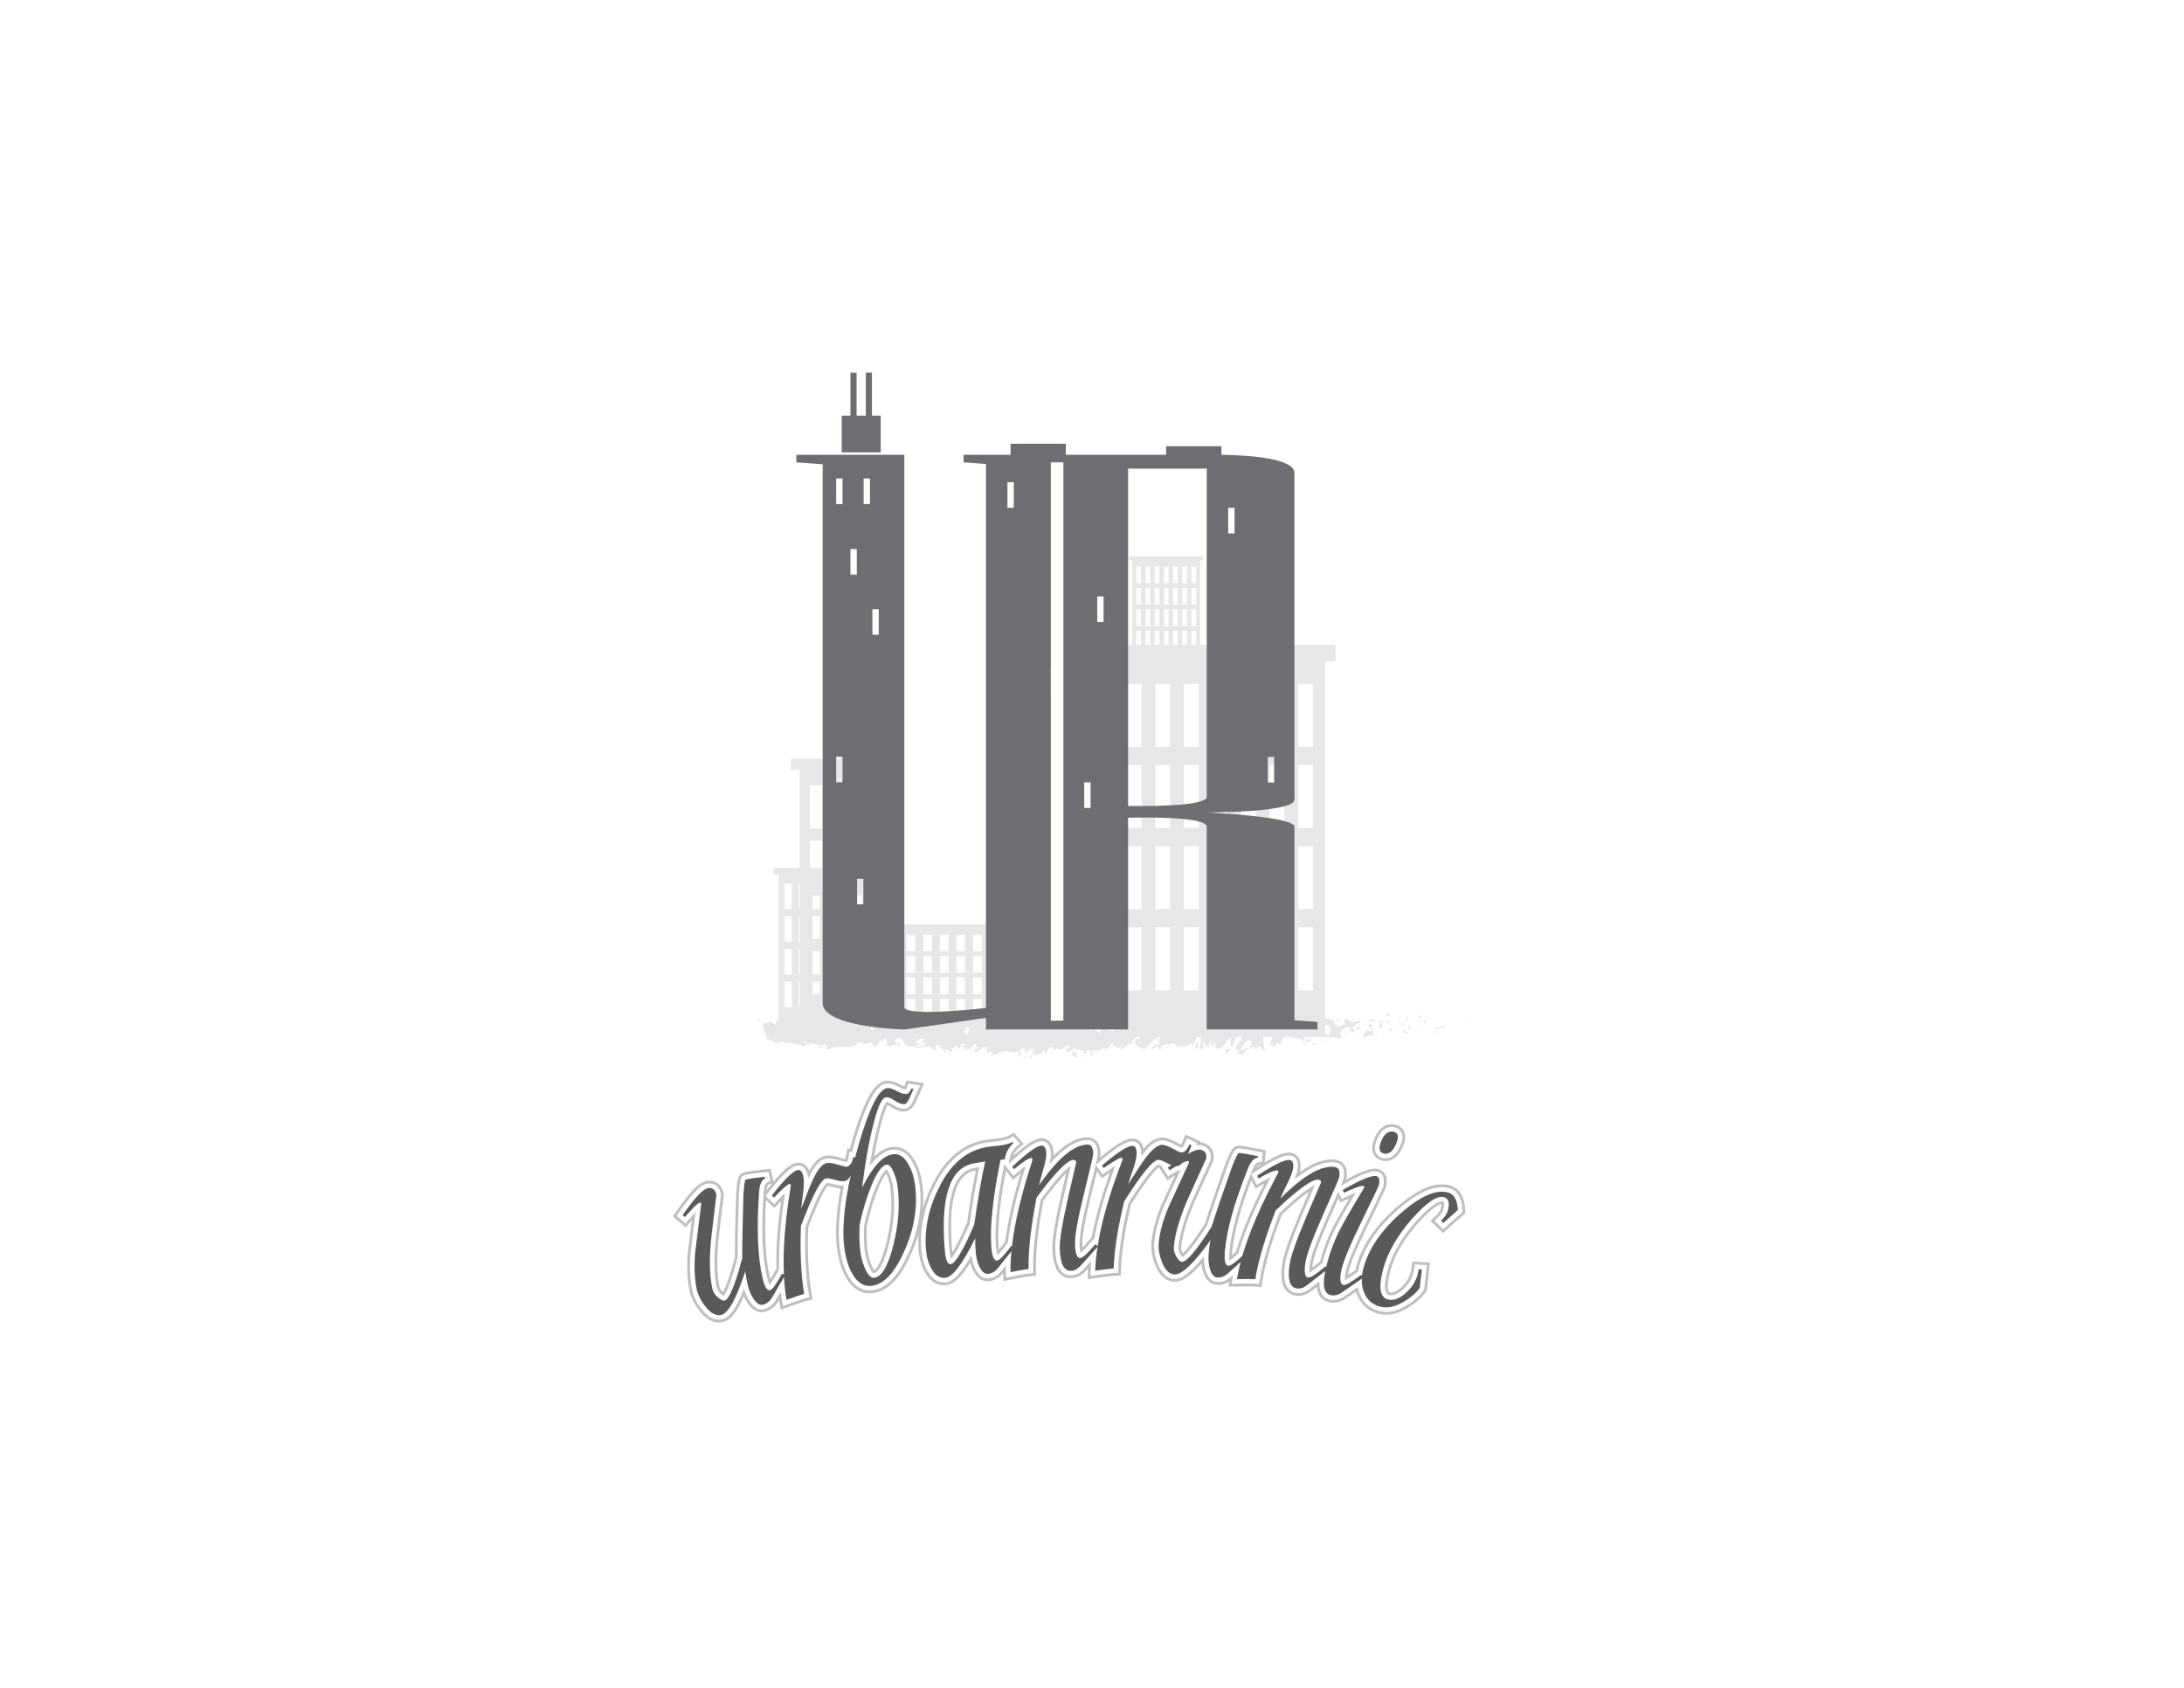 <?xml version="1.0" encoding="iso-8859-1"?>
<!-- Generator: Adobe Illustrator 18.1.1, SVG Export Plug-In . SVG Version: 6.00 Build 0)  -->
<!DOCTYPE svg PUBLIC "-//W3C//DTD SVG 1.1//EN" "http://www.w3.org/Graphics/SVG/1.1/DTD/svg11.dtd">
<svg version="1.1" id="Layer_1" xmlns="http://www.w3.org/2000/svg" xmlns:xlink="http://www.w3.org/1999/xlink" x="0px" y="0px"
	 viewBox="0 0 792 612" style="enable-background:new 0 0 792 612;" xml:space="preserve">
<g>
	<path style="fill:#E6E7E8;" d="M502.383,368.301c-0.268,0.15-0.531,0.365-0.796,0.729
		C501.839,368.875,502.099,368.597,502.383,368.301z M371.129,383.777c0.396,0.058,0.866-0.229,1.264-0.169
		C371.525,383.836,371.034,382.147,371.129,383.777z M496.854,368.94l-0.881,1.431l0.682-0.418L496.854,368.94z M380.869,382.206
		l0.199,0.031l-0.363-1.31L380.869,382.206z M485.241,370.396c0.305,0.233,0.188-1.156,0.361-0.787
		C485.938,368.459,483.575,371.001,485.241,370.396z M275.09,370.567c0.194-0.062,0.57-0.184,0.713,0.144l-0.185-1.447
		L275.09,370.567z M491.008,369.169l-0.916,0.28c0.444-0.053,0.603,0.182,0.827,0.352
		C490.898,369.549,490.721,369.186,491.008,369.169z M277.462,369.045l-0.849-0.481l0.543,0.767L277.462,369.045z M299.337,380.222
		c-0.046-0.044-0.103-0.065-0.145-0.117C299.176,380.236,299.241,380.244,299.337,380.222z M334.059,377.975
		c-0.028-0.031-0.06-0.051-0.09-0.092C333.538,378.28,333.727,378.217,334.059,377.975z M391.788,382.583l0.662,0.817l0.068-0.347
		C392.388,382.675,392.189,382.645,391.788,382.583z M514.156,370.51l0.42-0.234C514.502,370.123,514.39,370.07,514.156,370.51z
		 M280.578,370.293c0.186-0.058,0.489-0.056,0.775-0.066C281.214,370.159,280.981,370.163,280.578,370.293z M509.843,368.528
		c-0.049,0.338,0.279,0.901,0.343,1.334l0.599-0.388C510.474,369.242,509.887,369.029,509.843,368.528z M514.986,370.098
		c-0.07,0.471,0.104,0.018,0.482-0.315l-0.892,0.494C514.697,370.533,514.712,371.048,514.986,370.098z M510.186,369.862
		l-0.897,0.581C510.093,370.511,510.239,370.235,510.186,369.862z M504.127,368.624c0.374-0.648-0.523-1.097-0.126-1.496
		c-0.618,0.116-1.144,0.673-1.618,1.173C502.887,368.022,503.427,368.093,504.127,368.624z M433.078,380.933
		c0.652-1.202,1.02-1.055,1.51-0.8l-0.495-2.785L433.078,380.933z M434.603,380.213c0.02-0.01,0.03-0.035,0.048-0.047l-0.062-0.034
		L434.603,380.213z M491.811,375.498l0.592,0.216l-0.235-1.115L491.811,375.498z M411.627,379.487
		c-0.086-0.181-0.109-0.382-0.129-0.584C411.375,379.084,411.371,379.292,411.627,379.487z M491.871,372.738
		c0.076,0.903,0.651,0.597,1.293,0.429c-0.039,0.003-0.075,0.011-0.114,0C493.234,371.902,492.551,372.321,491.871,372.738z
		 M461.244,380.105c-0.295-0.154-0.46-0.351-0.569-0.554C460.659,379.813,460.793,380.035,461.244,380.105z M364.19,381.472
		c-0.016-0.009-0.032-0.006-0.048-0.012c-0.027,0.064-0.042,0.129-0.051,0.193L364.19,381.472z M364.091,381.652l-0.535,0.979
		C364.38,382.633,364.022,382.134,364.091,381.652z M410.698,379.327c0.194,0.218,0.471,0.425,0.864,0.623L410.698,379.327z
		 M385.224,380.894l0.083-0.433C385.155,380.698,385.091,380.874,385.224,380.894z M445.467,380.002
		c0.129-0.089,0.265-0.198,0.41-0.345C445.644,379.799,445.535,379.908,445.467,380.002z M479.151,378.271l0.527-0.535
		c-0.304-0.231-0.325-0.48-0.497-0.848L479.151,378.271z M476.204,379.074c0.113-0.38,1.236-0.699,0.204-1.014
		C476.298,378.444,474.783,379.161,476.204,379.074z M383.317,370.565c-0.277,0.172-0.397,0.368-0.39,0.583
		C383.212,370.986,383.374,370.803,383.317,370.565z M445.467,380.002c-0.803,0.565-1.224,0.246-0.858,1.737
		c1.329,0.543,0.318-1.399,1.518-0.721C446.44,380.483,445.146,380.466,445.467,380.002z M487.324,374.896l1.028,0.309
		c-0.016-0.187,0.114-0.297,0.274-0.38C487.993,374.787,487.298,374.565,487.324,374.896z M489.452,374.639
		c-0.178,0.012-0.562,0.049-0.826,0.185C488.956,374.846,489.269,374.822,489.452,374.639z M488.533,373.944
		c0.034-0.233,0.093-0.38,0.168-0.47C488.611,373.583,488.543,373.721,488.533,373.944z M489.97,375.735l1.03,0.314l-0.305-0.233
		L489.97,375.735z M510.133,375.39c-0.058-0.085-0.055-0.153-0.06-0.223C509.954,375.285,509.909,375.366,510.133,375.39z
		 M514.023,372.275l1.471-1.22l-1.756,1.236L514.023,372.275z M507.824,371.771l0.467-0.302l-0.355-0.08L507.824,371.771z
		 M510.161,374.013l-0.13,0.13c-0.745-0.329-1.706-1.526-1.577-1.658c0.222,0.863,0.417,1.478,0.916,2.325
		c0.133-0.134,0.243-0.518,0.679-0.419c0.38,0.288,0.001,0.46,0.023,0.775C510.334,374.913,510.988,374.479,510.161,374.013z
		 M511.104,373.327c0.375-0.651-0.238-1.113,0.553-1.913C511.132,371.946,510.032,372.516,511.104,373.327z M509.314,370.805
		l-1.023,0.664l0.957,0.217C509.228,371.435,509.053,371.069,509.314,370.805z M507.755,370.275
		c0.035,0.093,0.055,0.125,0.089,0.004L507.755,370.275z M506.01,368.886l0.396-0.4l0.506-0.783L506.01,368.886z M507.413,370.292
		l-0.013-0.03c-0.384-0.027-0.651-0.045-0.765-0.053C506.733,370.219,506.967,370.244,507.413,370.292z M507.041,369.31l0.359,0.951
		c0.108,0.004,0.23,0.009,0.355,0.014C507.684,370.071,507.547,369.536,507.041,369.31z M517.175,368.959
		c0.198,0.619-0.673,0.533,0.731,0.194c-0.071-0.068-0.092-0.107-0.133-0.157C517.647,369.005,517.472,369.003,517.175,368.959z
		 M526.203,372.412l0.108-0.38l-0.918,0.933L526.203,372.412z M520.042,374.039l0.614,0.465l0.524-0.533
		C520.919,374.236,520.001,373.541,520.042,374.039z M520.33,372.395c0.567,1.589,2.126-0.257,3.176,0.308l0.175,0.362l0.462-1.279
		C522.874,371.99,521.229,372.839,520.33,372.395z M532.464,370.294c0.381,0.082,0.236-0.851,0.292-1.019
		C532.122,369.482,532.482,370.536,532.464,370.294z M505.031,369.976c0.021-0.015,0.039-0.033,0.061-0.042
		C504.957,369.729,504.974,369.829,505.031,369.976z M517.773,368.996C518.391,368.951,517.365,368.476,517.773,368.996
		L517.773,368.996z M515.977,370.025c0.459,0.346,1.051,0.563,0.237,1.113C517.771,370.92,517.533,369.802,515.977,370.025z
		 M515.101,368.085c-0.833,0.302-0.659,0.665-0.18,1.265l0.811-0.552C515.559,368.433,514.833,368.35,515.101,368.085z
		 M504.31,374.241l-0.042-0.499c0.875,0.196,0.683-0.419,0.789-0.802l-1.533,0.471L504.31,374.241z M493.313,373.136
		c0.198-0.042,0.4-0.066,0.594-0.023C493.98,372.607,493.665,373.008,493.313,373.136z M487.267,370.094
		c-0.159-0.119-0.343-0.217-0.542-0.287C486.813,369.882,486.978,369.975,487.267,370.094z M492.606,369.448
		c0.735,1.962-3.019-0.082-1.844,1.98c-0.867-1.83-1.492-0.776-2.622-2.337c0.036,0.45,0.401,0.861-0.59,0.639
		c-0.044,0.132-0.149,0.299-0.216,0.397c-0.029-0.015-0.041-0.02-0.067-0.034l0.055,0.053c-0.043,0.067-0.046,0.082,0.02,0.018
		c0.237,0.197,0.429,0.434,0.507,0.685c-0.488,1.034-2.064,1.001-2.595,1.536c-0.589-0.214,0.244-0.516-0.078-0.997l-0.794,0.8
		c-0.082-1-1.567-1.661-0.184-2.247l-1.247-0.044c-0.735-0.561-1.745-0.784-2.366-0.363c-0.01-0.004-0.022,0.001-0.033-0.002
		V239.792h3.798v-5.992h-49.147v-30.546h1.222v-1.581h-27.03v1.581h1.222v30.546h-10.264v5.992h3.797v133.956
		c-0.438,0.405-0.958-0.333-1.77-0.182l0.032-0.176c-2.422-1.262-1.053,0.583-3.442-0.853l0.123,1.069
		c-0.239,2.295-2.116-1.375-3.513-0.51l0.498,0.615c-0.766,0.779-2.103-3.143-2.865-3.438c-0.165-0.202,0.265-0.318,0.498-0.463
		c-1.989-1.374-0.269,1.396-1.76,1.707c-0.269-0.757,0.367-1.915-0.634-2.065c-0.495-0.616-2.924,2.421-4.281,0.961
		c0.297,0.584,0.592,1.168-0.102,1.598c-1.062,0.197-2.85-2.226-3.821-0.402c-0.134-0.16-0.183-0.313-0.188-0.457
		c-0.814,0.465-2.64,0.76-3.135,1.749c-0.721-3.696-5.052,1.745-5.008-1.657l-2.494,0.158l0.068-0.347
		c-0.772-0.117-1.296,0.02-1.703,0.277v-34.605h2.211v-1.581h-48.906v1.581h2.211v35.108c-2.024-0.813-5.576-0.072-6.16-0.634
		c-0.495,0.413-0.989,0.617-1.5,0.726V275.1H286.81v4.081h3.154v35.515h-9.509v2.413h1.864v52.614
		c-0.209-0.116-0.418-0.221-0.626-0.356c0.761,0.766,0.248,0.836-0.34,0.859c0.38,0.185-0.019,0.967,0.05,1.498l-2.362-1.497
		c-0.45,1.469-2.551,0.075-2.815,1.48l0.756-0.246c-1.02,1.652,1.36,3.707,1.19,5.838c1.142-1.878,2.927,2.827,4.798,0.14
		c0.402,0.439-0.354,0.683-0.142,1.18c0.477-0.91,1.042-1.094,2.082-0.674l-0.12,0.225c2.936-0.194,4.184,0.719,7.473,1.351
		l-0.233-1.057c0.707,0.148,0.852,0.48,1.181,0.747c0.83-1.591-1.988-0.11-1.229-1.865c0.917,2.155,4.993,0.081,5.603,2.526
		c1.089,0.023-0.307-1.224,0.782-1.199l0.282,0.663l0.284-0.847c0.713,0.147,1.064,0.976,1.085,1.535
		c-0.173-0.068-0.494,0.152-0.68,0.198c0.918,0.786,2.615-0.24,2.93,0.017l-1.043-0.417c2.979-0.588,6.601,0.313,9.487-1l-0.213-0.5
		c2.203-0.899,1.751,0.564,4.164,0.161l-0.089,0.118c0.487-0.491,1.133-0.735,1.791-0.672c-0.614,0.577,1.133,1.144,0.329,1.78
		c2.388-0.965,1.184-0.765,2.773-2.598l0.354,0.829c0.543-0.741,0.591-1.135,1.796-1.337c-0.993,0.699,0.756,1.265-0.358,2.191
		c2.507,1.83,3.765-1.786,4.898,0.865c1.18-2.274-2.172-1.29-1.519-1.773c-0.536-0.752,0.973-1.698,1.763-1.461
		c0.806,0.059,1.344,2.936,3.372,2.912c-0.202-0.013-0.217,0.16-0.418,0.148c0.754,0.59,1.495-0.775,2.417,0.181
		c0.535-1.376,1.208,0.091,1.375-1.669l-1.864,0.39c1.059-0.451,2.067-2.503,3.795-1.486c-0.139,0.354-0.66,0.817-1.017,1.074
		c0.503,0.524,0.981-0.335,1.503,0.204c-0.166,1.763-2.264,0.362-3.407,1.695c0.539,0.75,2.149-1.256,1.564,0.648
		c0.838-2.421,1.996,0.326,3.386-1.515l-0.1,1.056c0.219-0.164,0.674-0.659,1.073-0.628l-0.736,1.363
		c1.122-1.158,2.135,1.043,3.207,0.417c-2.234,0.011-0.49-1.278-1.427-2.058c2.767-1.387,1.559,2.779,4.648,2.302
		c-0.419,0.145-1.562-0.65-0.905-1.133c0.585,0.223,1.357,0.636,1.712,1.194c2.045-0.2-0.304-1.09,0.571-1.73
		c0.685,1.294,1.008-0.514,1.907-0.918l-0.003,1.074c2.322,0.712,0.636-2.232,2.725-1.379l-0.899,1.481l1.096-0.374l-0.236,1.22
		c1.197-0.895,1.565-0.657,2.727-0.303c-0.264-0.759,0.168-1.948,1.2-1.971c0.698,0.645-0.402,1.017,1.061,0.878
		c-0.336,0.669-0.704,1.508-1.332,0.513c-0.068,0.349-0.331,0.671-0.401,1.016c0.751,0.741,1.902,0.186,2.432,0.181
		c-0.204-0.042-0.447-0.102-0.57-0.257l2.132-1.467c0.33,0.407,0.063,0.728-0.202,1.043c0.43-0.112,0.731-0.603,1.363-0.689
		c-0.171,0.871-0.139,1.773-1.036,2.175l2.027-0.949c0.132,0.381,1.027,1.052,0.763,1.372c1.115,0.524,2.76-1.667,4.238-0.975
		c0.079-0.169,0.234-0.329,0.551-0.451c1.393,0.211,2.62,1.294,4.283,0.113l0.926,1.574c1.297-0.343-1.254-1.984,0.906-2.553
		c1.53-0.484,0.56,1.341,1.092,1.782c0.765-0.782,2.097-2.374,3.489-1.087c-0.466,0.29-0.829,0.055-1.263,0.167l1.062,0.878
		c-1.301,1.416-2.23,0.914-1.236,2.145c0.174-3.022,4.156-0.269,4.327-3.289l0.699,0.643c-0.202-0.031-0.235,0.146-0.435,0.114
		c1.359,1.461,1.034-2.176,2.796-1.728c0.613,0.238,1.039,0.681,0.617,1.035l1.376-0.734c0.398,0.063,0.297,0.587-0.099,0.525
		l2.092-0.221l-0.016,0.089c0.302-0.472,0.983-1.198,1.315-1.507c0.528,0.439-0.269,0.318-0.136,0.697l1.163-0.721
		c0.466,0.788-0.499,1.539-1.297,1.419c1.059,3.029,0.966-0.752,3.286,1.034l-1.096,0.373c0.692,1.722,1.55,1.109,2.778,2.19
		c-0.289-0.562-2.455-2.719-1.194-3.46c0.352,0.232,0.818,0.345,1.5-0.257c-0.001,1.075,0.662,0.817,1.491,0.765l-0.066,1.423
		c0.898-0.402,0.832-1.128,1.363-1.764c0.997,0.15,1.196,1.255,1.425,2.187c1.596,0.242-1.091-1.779,0.802-2.029
		c1.325,0.557,2.262-0.015,3.857-0.852c0.927,0.499-0.168,0.869,0.163,1.28l0.832-1.128c0.202,0.029,0.134,0.378,0.1,0.553
		c0.698-0.434,0.067-1.422,1.161-1.799c0.304-1.562,2.227,2.313,3.591,0.526c0.33,0.404-0.167,0.873-0.068,1.424
		c1.863-1.169,1.596-0.849,3.128-2.422l1.292,0.935c-0.943-1.064,0.267-2.323,1.336-3.36h0.024l0.181,0.279
		c0.049-0.1,0.089-0.183,0.136-0.279h0.938c-0.062,0.366-0.248,0.765-0.465,1.157c-0.198-0.286-0.405-0.584-0.608-0.878
		c-0.425,0.865-0.824,1.823-0.741,2.657c0.112-0.164,0.326-0.305,0.56-0.385c-0.111,0.235-0.183,0.445-0.133,0.587
		c0.057,0.15,0.236-0.165,0.517-0.528l0.378,1.587l0.098-0.63l2.222,0.993c1.573-1.569,2.955-3.855,5.399-4.559h0.116
		c-0.592,1.135-0.127,1.874-0.167,3.233c-0.683-1.46-1.962,0.621-3.272,0.324c0.683,0.153,0.53,0.811,0.354,1.04l2.345-1.329
		c-0.058,1.128,0.493,0.846,1.101,1.312c-0.451-2.229,1.75-1.485,2.704-2.169c0.056,0.749-0.175,1.513-1.335,1.333
		c1.274,1.678,1.666-2.619,2.917-1.193c-0.284,0.018-0.436-0.097-0.549,0.284c0.665-0.665,2.281-0.139,1.898,0.514l-0.283,0.015
		c1.881,0.264,5.729,0.015,6.015-1.878c0.018,0.245-0.254,2.283-0.369,2.665l2.2-4.152h1.201c0.128,1.69,0.271,3.59-0.765,4.199
		c0.447,0.231,1.001,0.502,1.947-0.072c-0.305-0.231-0.755-2.351-0.338-2.5c1.141,1.811,0.793,0.968,2.203,2.512
		c-0.457-0.349,0.058-2.899,0.782-2.818c-0.114,0.382,0.054,2.517-0.211,2.783l1.808-2.504c-0.451,0.451-0.084,2.122,0.318,2.829
		c-0.186-0.49,1.558,0.046,2.039-0.203l-0.763-0.58c2.034,0.378,2.016-3.521,4.033-3.39c-0.245,0.518-0.608,3.183,0.418,3.498
		c0.24-0.651,0.776-2.228,1.478-3.754h2.241c-0.937,1.595-1.976,3.202-2.693,4.066c0.761,0.58,0.211,0.864,1.351,0.798
		c0.402,0.687-0.623,1.042-0.958,1.083l2.655,0.443c-0.117-1.498,2.032-1.501,1.932-2.748l-2.885,1.552
		c-0.115-1.494,1.672-4.248,3.552-3.984c0.478,0.595-0.36,2.664-0.321,3.163c0.245-0.515,1.786-0.984,1.959-0.619l-0.798,0.8
		c1.047,0.563,1.71-1.984,2.968-0.556c0.434,0.096,1.297,1.927,1.372,1.041c-0.407-0.981-0.619-3.134-0.642-5.039h1.45l-0.037,0.346
		l0.285-0.018l-0.006-0.328h1.503c-0.016,1.22-1.118,2.637-0.617,3.583c0.026-0.409,0.421-0.913,0.586-1.075
		c0.456,0.349-0.189,1.267,0.802,1.082c0.165-1.518,2.016,0.128,0.468-1.283c0.969-0.434,1.03,0.312,2.169,0.246
		c-0.219-0.592,0.202-1.683,0.78-2.552h1.514c0.005,0.005,0.009,0.008,0.007,0h0.683c1.53,0.228,2.578,0.726,4.18,0.737
		c0.171,0.367,1.066,0.812,0.686,1.465c0.266-0.268,0.51-0.783,1.082-0.82c1.108,1.312-1.274,0.204-0.428,1.781
		c0.071-0.882,1.476-1.217,2.289-1.768c-0.253-1.362-1.881-0.261-2.695,0.29c-0.002-0.566,0.138-1.136,0.369-1.685h7.289
		c1.614,0.141,3.934-0.026,5.437,0.642c0.395-0.401,1.078-0.816,0.752-1.298l-0.705,0.168c-0.651-0.965,1.323-1.335,0.429-1.786
		c0.944-0.678,2.001-1.745,3.335-1.2l0.255,1.365c-0.03-0.399-0.874-0.813-1.247-0.397c0.553-0.605,2.049,1.847,2.651,0.06
		l-0.937-0.946c0.948-0.686,2.116-2.135,3.297-1.705C493.18,369.523,493.451,371.025,492.606,369.448z M287.144,365.141h-2.632
		v-9.211h2.632V365.141z M287.144,353.297h-2.632v-9.211h2.632V353.297z M287.144,341.454h-2.632v-9.211h2.632V341.454z
		 M287.144,329.611h-2.632v-9.211h2.632V329.611z M289.964,365.141h-0.367v-9.211h0.367V365.141z M289.964,353.297h-0.367v-9.211
		h0.367V353.297z M289.964,341.454h-0.367v-9.211h0.367V341.454z M289.964,329.611h-0.367v-9.211h0.367V329.611z M297.314,360.438
		h-2.632v-4.508h2.632V360.438z M297.314,353.297h-2.632v-8.443h2.632V353.297z M297.314,340.402h-2.632v-8.159h2.632V340.402z
		 M297.314,329.611h-2.632v-4.792h2.632V329.611z M298.127,314.697h-4.452v-9.914h4.452V314.697z M298.127,300.33h-4.452v-15.583
		h4.452V300.33z M302.399,360.438h-0.123v-4.508h0.123V360.438z M302.399,353.297h-0.123v-8.443h0.123V353.297z M302.399,340.402
		h-0.123v-8.159h0.123V340.402z M302.399,329.611h-0.123v-4.792h0.123V329.611z M306.729,360.438h-1.877v-4.508h1.877V360.438z
		 M306.729,353.297h-1.877v-8.443h1.877V353.297z M306.729,340.402h-1.877v-8.159h1.877V340.402z M306.729,329.611h-1.877v-4.792
		h1.877V329.611z M306.729,314.697h-4.452v-9.914h4.452V314.697z M306.729,300.33h-4.452v-15.583h4.452V300.33z M310.305,371.94
		h0.258c0.038,0.13,0.097,0.273,0.207,0.445C310.44,372.299,310.336,372.138,310.305,371.94z M312.57,360.438h-1.69v-4.508h1.69
		V360.438z M312.57,353.297h-1.69v-8.443h1.69V353.297z M312.57,340.402h-1.69v-8.159h1.69V340.402z M312.57,329.611h-1.69v-4.792
		h1.69V329.611z M315.332,360.438h-0.309v-4.508h0.309V360.438z M315.332,353.297h-0.309v-8.443h0.309V353.297z M315.332,340.402
		h-0.309v-8.159h0.309V340.402z M315.332,329.611h-0.309v-4.792h0.309V329.611z M315.332,314.697h-4.452v-9.914h4.452V314.697z
		 M315.332,300.33h-4.452v-15.583h4.452V300.33z M316.462,371.972c0.333,0.271,0.519,1.718-0.642,1.53
		c0.124-0.817,0.01-1.27-0.224-1.563h2.867C317.841,372.064,317.19,372.041,316.462,371.972z M327.266,372.669h0.043
		c0.021,0.039,0.029,0.063,0.053,0.105C327.339,372.731,327.292,372.71,327.266,372.669z M331.893,368.212h-3.121v-6.039h3.121
		V368.212z M331.893,360.448h-3.121v-6.039h3.121V360.448z M331.893,352.684h-3.121v-6.039h3.121V352.684z M331.893,344.92h-3.121
		v-6.039h3.121V344.92z M337.925,368.212h-3.122v-6.039h3.122V368.212z M337.925,360.448h-3.122v-6.039h3.122V360.448z
		 M337.925,352.684h-3.122v-6.039h3.122V352.684z M337.925,344.92h-3.122v-6.039h3.122V344.92z M343.956,368.212h-3.122v-6.039
		h3.122V368.212z M343.956,360.448h-3.122v-6.039h3.122V360.448z M343.956,352.684h-3.122v-6.039h3.122V352.684z M343.956,344.92
		h-3.122v-6.039h3.122V344.92z M346.866,338.882h3.122v6.039h-3.122V338.882z M346.866,346.646h3.122v6.039h-3.122V346.646z
		 M346.866,354.409h3.122v6.039h-3.122V354.409z M346.866,368.212v-6.039h3.122v6.039H346.866z M351.211,374.997
		c-0.865,0.227-2.22-1.234-1.158-1.43l0.164,0.203c0.12-0.616-0.083-0.92-0.404-1.101h1.161
		C352.485,373.103,350.372,374.364,351.211,374.997z M356.019,368.212h-3.121v-6.039h3.121V368.212z M356.019,360.448h-3.121v-6.039
		h3.121V360.448z M356.019,352.684h-3.121v-6.039h3.121V352.684z M356.019,344.92h-3.121v-6.039h3.121V344.92z M362.05,368.212
		h-3.121v-6.039h3.121V368.212z M362.05,360.448h-3.121v-6.039h3.121V360.448z M362.05,352.684h-3.121v-6.039h3.121V352.684z
		 M362.05,344.92h-3.121v-6.039h3.121V344.92z M365.045,372.814l-0.026-0.145h0.198C365.157,372.72,365.109,372.759,365.045,372.814
		z M368.081,368.212h-3.122v-6.039h3.122V368.212z M368.081,360.448h-3.122v-6.039h3.122V360.448z M368.081,352.684h-3.122v-6.039
		h3.122V352.684z M368.081,344.92h-3.122v-6.039h3.122V344.92z M388.943,380.742c0.361-1.227,0.63-0.635,1.155-0.276
		C389.786,380.688,389.164,381.378,388.943,380.742z M412.056,205.411h1.725v6.039h-1.725V205.411z M412.056,213.175h1.725v6.039
		h-1.725V213.175z M412.056,220.939h1.725v6.039h-1.725V220.939z M412.056,228.703h1.725v5.098h-1.725V228.703z M408.62,247.963
		h5.361v22.877h-5.361V247.963z M408.62,277.376h5.361v22.877h-5.361V277.376z M408.62,306.79h5.361v22.877h-5.361V306.79z
		 M408.62,359.082v-22.877h5.361v22.877H408.62z M413.402,377.79c0.292-0.088,0.622-0.048,0.986,0.227
		C414.156,378.372,413.801,378.196,413.402,377.79z M417.115,233.801h-1.725v-5.098h1.725V233.801z M417.115,226.977h-1.725v-6.039
		h1.725V226.977z M417.115,219.214h-1.725v-6.039h1.725V219.214z M417.115,211.45h-1.725v-6.039h1.725V211.45z M422.057,205.411
		h1.725v6.039h-1.725V205.411z M422.057,213.175h1.725v6.039h-1.725V213.175z M422.057,220.939h1.725v6.039h-1.725V220.939z
		 M422.057,228.703h1.725v5.098h-1.725V228.703z M418.723,205.411h1.726v6.039h-1.726V205.411z M418.723,213.175h1.726v6.039h-1.726
		V213.175z M418.723,220.939h1.726v6.039h-1.726V220.939z M418.723,228.703h1.726v5.098h-1.726V228.703z M424.34,359.082h-5.361
		v-22.877h5.361V359.082z M424.34,329.668h-5.361V306.79h5.361V329.668z M424.34,300.254h-5.361v-22.877h5.361V300.254z
		 M424.34,270.84h-5.361v-22.877h5.361V270.84z M427.115,233.801h-1.725v-5.098h1.725V233.801z M427.115,226.977h-1.725v-6.039
		h1.725V226.977z M427.115,219.214h-1.725v-6.039h1.725V219.214z M427.115,211.45h-1.725v-6.039h1.725V211.45z M432.057,205.411
		h1.725v6.039h-1.725V205.411z M432.057,213.175h1.725v6.039h-1.725V213.175z M432.057,220.939h1.725v6.039h-1.725V220.939z
		 M432.057,228.703h1.725v5.098h-1.725V228.703z M428.723,205.411h1.726v6.039h-1.726V205.411z M428.723,213.175h1.726v6.039h-1.726
		V213.175z M428.723,220.939h1.726v6.039h-1.726V220.939z M428.723,228.703h1.726v5.098h-1.726V228.703z M434.699,359.082h-5.361
		v-22.877h5.361V359.082z M434.699,329.668h-5.361V306.79h5.361V329.668z M434.699,300.254h-5.361v-22.877h5.361V300.254z
		 M434.699,270.84h-5.361v-22.877h5.361V270.84z M445.058,359.082h-5.362v-22.877h5.362V359.082z M445.058,329.668h-5.362V306.79
		h5.362V329.668z M445.058,300.254h-5.362v-22.877h5.362V300.254z M445.058,270.84h-5.362v-22.877h5.362V270.84z M455.418,359.082
		h-5.362v-22.877h5.362V359.082z M455.418,329.668h-5.362V306.79h5.362V329.668z M455.418,300.254h-5.362v-22.877h5.362V300.254z
		 M455.418,270.84h-5.362v-22.877h5.362V270.84z M465.777,359.082h-5.362v-22.877h5.362V359.082z M465.777,329.668h-5.362V306.79
		h5.362V329.668z M465.777,300.254h-5.362v-22.877h5.362V300.254z M465.777,270.84h-5.362v-22.877h5.362V270.84z M476.136,359.082
		h-5.361v-22.877h5.361V359.082z M476.136,329.668h-5.361V306.79h5.361V329.668z M476.136,300.254h-5.361v-22.877h5.361V300.254z
		 M476.136,270.84h-5.361v-22.877h5.361V270.84z M481.992,370.529l-0.033,0.052C481.269,370.163,481.514,370.328,481.992,370.529z
		 M482.194,375.203c-0.677,0.245-1.183,0.003-1.641-0.263v-3.198c0.344-0.149,0.769-0.127,1.378,0.216
		C482.886,373.155,481.98,374.34,482.194,375.203z M499,375.814c0.133-0.132,0.284-0.014,0.416-0.148l-0.039-0.499
		C498.806,375.2,498.408,375.602,499,375.814z M494.73,369.193l-0.524,0.532l0.454,0.35L494.73,369.193z M486.04,369.707
		c0.242-0.015,0.468,0.03,0.685,0.1c-0.083-0.065-0.118-0.12-0.096-0.152C486.505,369.666,486.329,369.681,486.04,369.707z
		 M487.18,369.637c0.148,0.037,0.261,0.066,0.37,0.093C487.603,369.57,487.556,369.469,487.18,369.637z M486.629,369.655
		C487.052,369.591,486.696,369.548,486.629,369.655L486.629,369.655z M500.188,369.475c0.215,0.199,0.459,0.367,0.714,0.523
		C500.692,369.697,500.262,369.228,500.188,369.475z M500.945,370.058l0.009-0.003l-0.002,0.015c0.08,0.12,0.107,0.192,0.017,0.123
		c-0.006,0.012-0.038,0.02-0.038,0.02c-0.012,0.134-0.045,0.25-0.081,0.362c-0.534-0.198-0.085-0.249,0.081-0.362l0.022-0.143
		L500.945,370.058l-1.841,0.526c0.391,0.133,0.879,0.105,1.745-0.004c-0.299,0.96-1.231,1.368-0.654,2.406
		c1.141-0.066,0.796-0.801,1.475-1.218c-1.84,0.238,0.526-0.534-0.807-1.078c0.361-0.163,0.686-0.213,0.993-0.254
		c-0.332-0.116-0.652-0.261-0.954-0.438L500.945,370.058z M504.489,370.556c0.25-0.075,0.481-0.177,0.682-0.317
		c-0.051-0.067-0.103-0.17-0.14-0.263C504.82,370.113,504.655,370.348,504.489,370.556z M503.229,369.921
		c-0.411,0.414-0.863,0.449-1.372,0.515c0.548,0.187,1.114,0.288,1.651,0.286C503.582,370.423,503.815,369.887,503.229,369.921z
		 M497.753,369.388c-0.645,0.43-0.777,0.758-0.821,1.051l1.915,0.123l-0.132,0.132l0.388-0.109
		C498.659,370.43,498.341,370.078,497.753,369.388z M505.263,370.185l-0.091,0.054C505.228,370.319,505.273,370.345,505.263,370.185
		z M503.6,370.899c0.412,0.184,0.657-0.049,0.889-0.343c-0.307,0.096-0.632,0.158-0.982,0.166
		C503.474,370.856,503.468,370.945,503.6,370.899z M495.947,371.864c0.333,0.481,2.102,1.126,1.308,1.924
		c-1.25,0.455-1.027-0.312-1.638-0.778c0.522,1.099-1.586,1.599-1.307,3.215l1.096-0.569c0.022,0.251-0.375,0.652-0.069,0.882
		c0.069-0.882,1.147-1.697,2.084-0.751c0.916-0.661,0.302-3.561-0.507-5.183C496.888,370.988,496.889,371.343,495.947,371.864z
		 M496.914,370.603l0.018-0.164l-0.099-0.009C496.858,370.484,496.888,370.547,496.914,370.603z"/>
</g>
<g>
	<path style="fill:#6D6E71;" d="M319.376,150.711h-14.141v13.314h14.141V150.711z M310.635,135.127h-2.226v15.583h2.226V135.127z
		 M316.201,135.127h-2.226v15.583h2.226V135.127z M469.412,369.937v-70.134c0-3.79-31.803-5.224-31.803-5.224
		s31.803,0.109,31.803-4.646V171.505c0-5.498-17.448-6.465-26.494-6.598v-3.116h-20.036v3.124H386.52v-4.026h-20.036v4.026h-17.057
		v2.731l8.126,0.594v197.234c0,0-27.268,3.247-29.61,0V164.915h-39.167v2.731l9.557,0.698V363.7c0,8.905,29.61,9.578,29.61,9.578
		l29.61-4.205v4.205h51.543v-76.786c12.207-0.241,28.513,0.052,28.513,3.338v73.448h40.162v-2.731L469.412,369.937z
		 M459.745,274.454h2.295v9.276h-2.295V274.454z M445.392,184.126h2.295v9.276h-2.295V184.126z M305.521,283.679h-2.295v-9.276
		h2.295V283.679z M305.521,182.758h-2.295v-9.276h2.295V182.758z M310.708,208.352h-2.295v-9.276h2.295V208.352z M313.093,327.914
		h-2.295v-9.276h2.295V327.914z M315.483,182.758h-2.295v-9.276h2.295V182.758z M318.658,230.173h-2.295v-9.276h2.295V230.173z
		 M367.632,184.126h-2.295v-9.276h2.295V184.126z M385.615,370.084h-4.545V251.673h-0.023v-9.276h0.023v-74.736h4.545V370.084z
		 M395.47,292.955h-2.295v-9.276h2.295V292.955z M400.193,225.535h-2.295v-9.276h2.295V225.535z M409.096,292.237V169.94h28.513
		v118.916C437.609,291.99,421.303,292.382,409.096,292.237z"/>
</g>
<g>
	<path style="fill:none;stroke:#BCBEC0;stroke-miterlimit:10;" d="M260.691,479.033c-2.294,0-4.504-1.329-6.569-3.95
		c-1.783-2.227-2.973-4.583-3.525-6.992c-0.873-3.816-1.099-8.483-0.673-13.87c0.557-4.442,1.103-8.851,1.642-13.265
		c-0.442,0.493-0.947,1.071-1.523,1.748l-1.396,1.639l-3.996-3.384l1.128-1.613c6.03-8.625,8.57-10.184,10.259-10.57
		c0.449-0.104,0.89-0.155,1.308-0.155c1.086,0,3.705,0.4,4.554,4.114c0.11,0.476,0.11,0.476-1.552,14.011
		c-1.041,8.482-1.004,15.251,0.109,20.117c0.146,0.636,0.577,1.277,1.283,1.906c0.228,0.203,0.412,0.35,0.557,0.455
		c0.668-0.938,2.21-3.928,4.703-13.309c-0.018-5.128,0.13-12.81,0.439-22.84c0.369-5.243,0.591-7.049,2.495-7.479
		c1.669-0.383,4.031-0.731,7.212-1.062l1.906-0.198l0.935,4.119l-1.589,0.733c-0.365,0.168-0.833,1.058-0.952,3.011
		c-0.023,0.339-0.047,0.676-0.069,1.011l0.802-1.034c6.453-8.319,9.065-9.749,10.77-10.051c0.215-0.038,0.423-0.056,0.626-0.056
		c1.087,0,2.946,0.502,3.764,3.693c1.92-3.795,3.891-5.783,6.125-6.179c0.313-0.057,0.661-0.085,1.026-0.085
		c1.062,0,2.366,0.24,3.985,0.735c1.293,0.396,1.95,0.549,2.26,0.606c0.091-0.146,0.351-0.591,0.546-1.666l0.406-2.235l0.869,0.203
		c0.177-0.653,0.359-1.312,0.55-1.983c5.52-19.348,9.318-22.357,12.306-22.75c0.199-0.026,0.409-0.04,0.626-0.04
		c1.221,0,2.602,0.441,4.22,1.35c1.049,0.592,1.662,0.748,1.949,0.787c0.062-0.102,0.149-0.269,0.247-0.528l0.616-1.634l5.334,0.801
		l-2.8,6.289c-0.337,0.719-1.309,2.786-3.254,3.041c-0.203,0.027-0.414,0.041-0.631,0.041c-1.339,0-2.773-0.526-4.383-1.609
		c-0.824-0.553-1.337-0.765-1.607-0.846c-0.424,0.542-1.539,2.462-3.076,8.81c-0.919,3.609-1.749,7.675-2.482,12.157
		c2.379-2.779,4.792-4.31,7.281-4.637c0.327-0.043,0.648-0.064,0.964-0.064c1.932,0,4.685,0.812,6.834,4.682
		c1.359,2.266,2.292,5.153,2.736,8.523c1.056,8.009-0.261,16.306-3.913,24.657c-3.869,8.849-8.312,13.488-13.581,14.182
		c-0.391,0.052-0.783,0.077-1.164,0.077c-2.146,0-5.231-0.851-7.745-4.9c-1.747-2.709-2.943-6.378-3.535-10.872
		c-0.142-1.076-0.247-2.172-0.312-3.258c-0.242-5.357,0.328-11.713,1.694-18.96c-0.983-0.018-2.07-0.206-3.315-0.576
		c-1.183-0.35-1.776-0.435-2.04-0.452c-0.585,0.47-2.726,2.931-7.491,15.56c-0.316,9.604,0.081,17.612,1.179,23.805l0.352,1.986
		l-1.958,0.486c-0.701,0.175-2.342,0.679-6.177,2.088l-2.422,0.89l-0.45-2.54c-0.104-0.59-0.202-1.193-0.292-1.81l-0.904,1.546
		c-1.179,2.036-2.78,3.301-4.754,3.751c-0.31,0.071-0.627,0.107-0.943,0.107c-1.767,0-3.384-1.081-4.807-3.215
		c-0.652-0.979-1.206-2.094-1.659-3.334c-3.25,7.969-5.708,9.67-7.733,10.133C261.581,478.983,261.134,479.033,260.691,479.033z
		 M277.322,434.059c-0.751,12.1-0.33,21.729,1.255,28.659c0.232,1.014,0.451,1.718,0.633,2.202c0.516-0.717,1.309-1.968,2.456-4.13
		l0.378-0.713c-0.177-7.524,0.465-16.274,1.916-26.088c-0.484,0.488-1.044,1.067-1.688,1.753l-1.477,1.569L277.322,434.059z
		 M313.874,444.423c-0.167,3.475-0.068,6.632,0.294,9.388c0.209,1.582,0.672,3.264,1.375,4.996c0.684,1.645,1.205,2.185,1.391,2.337
		c0.578-0.166,2.738-1.402,4.942-10.217c1.812-7.247,2.308-14.126,1.475-20.444c-0.211-1.611-0.648-3.154-1.297-4.588
		c-0.241-0.592-0.442-0.973-0.59-1.212c-0.557,0.483-1.76,1.91-3.446,6.017C316.388,434.639,314.995,439.254,313.874,444.423z
		 M502.652,476.214c-0.914,0-1.818-0.117-2.688-0.348c-3.601-0.952-6.168-3.276-7.423-6.721c-0.201-0.52-0.367-1.063-0.499-1.629
		l-4.004,2.791c-1.466,1.029-2.985,1.553-4.51,1.553c-0.461,0-0.925-0.049-1.38-0.145c-2.666-0.566-4.072-2.597-4.208-6.056
		l-2.441,1.903c-1.538,1.211-3.113,1.828-4.674,1.828c-0.306,0-0.613-0.024-0.914-0.071c-2.115-0.329-3.646-1.769-4.305-4.051
		c-0.52-1.801-0.537-4.185-0.055-7.286c0.503-3.222,2.528-8.993,6.193-17.643c1.739-4.102,3.05-7.177,3.934-9.228
		c0.053-0.124,0.105-0.244,0.155-0.361c-1.877,1.108-5.311,3.634-11.39,9.363c-3.738,9.765-6.121,17.854-7.085,24.047l-0.31,1.984
		l-2.001-0.163c-0.344-0.028-1.064-0.062-2.541-0.062c-1.049,0-2.343,0.017-3.881,0.049l-2.576,0.055l0.377-2.422
		c-1.448,1.176-3.017,1.773-4.662,1.773c-0.19,0-0.382-0.008-0.574-0.024c-1.483-0.125-3.477-1.043-4.528-4.709
		c-0.323-1.138-0.512-2.372-0.564-3.691c-5.34,6.36-8.154,7.321-10.058,7.321c-0.134,0-0.266-0.006-0.395-0.017
		c-2.819-0.242-4.959-2.27-6.362-6.026c-1.021-2.661-1.436-5.27-1.227-7.735c0.33-3.896,1.536-8.41,3.584-13.414
		c1.88-4.056,3.74-8.081,5.597-12.115c-0.01,0.001-0.021,0.002-0.03,0.004c-0.594,0.349-1.243,0.741-1.947,1.178l-1.827,1.133
		l-2.734-4.365c-0.244-0.101-0.41-0.155-0.515-0.185c-0.671,0.344-3.268,2.328-10.485,13.719
		c-2.254,9.342-3.488,17.265-3.666,23.552l-0.057,2.014l-2.013,0.083c-0.726,0.03-2.438,0.191-6.476,0.794l-2.551,0.38l0.073-2.578
		c0.02-0.685,0.052-1.387,0.097-2.103l-1.487,1.657c-1.562,1.755-3.311,2.67-5.189,2.712l-0.126,0.002
		c-3.937,0-6.009-3.498-6.161-10.396c-0.072-3.257,0.909-9.294,2.997-18.458c0.992-4.348,1.742-7.608,2.251-9.781
		c0.031-0.132,0.061-0.26,0.09-0.385c-1.649,1.418-4.583,4.507-9.569,11.228c-1.963,10.271-2.888,18.652-2.75,24.916l0.044,2.005
		l-1.995,0.193c-0.664,0.063-2.3,0.31-6.327,1.118l-2.527,0.507l-0.057-2.577c-0.007-0.35-0.012-0.706-0.012-1.069l-0.624,0.778
		c-1.459,1.84-3.228,2.856-5.25,3.016c-0.113,0.009-0.224,0.013-0.333,0.013c-2.02,0-3.668-1.321-4.901-3.927
		c-0.501-1.064-0.886-2.249-1.153-3.542c-4.382,7.409-7.061,8.733-9.13,8.896c-0.182,0.014-0.359,0.021-0.534,0.021
		c-1.837,0-4.451-0.768-6.474-4.427c-1.266-2.25-2.033-4.938-2.27-7.978c-0.619-7.911,1.113-15.939,5.149-23.862
		c4.912-9.737,11.957-15.036,20.935-15.739c4.117-0.321,5.74-0.947,6.341-1.292l1.53-0.877l2.961,3.362l-1.623,1.428
		c-1.287,1.132-2.074,2.607-2.404,4.51c6.946-6.446,9.533-7.378,11.138-7.412c0.001,0,0.002,0,0.003,0
		c0.968,0,3.833,0.371,3.939,5.077c0.013,0.598-0.049,1.311-0.189,2.149c4.646-5.008,8.883-7.506,12.828-7.592l0.108-0.002
		c0.978,0,4.176,0.39,4.286,5.404c0.006,0.248,0.012,0.529-0.482,2.762l0.047-0.04c7.899-6.754,10.733-7.665,12.463-7.665
		l0.118,0.002c1.049,0.03,3.387,0.542,3.565,4.451c2.594-3.263,4.885-4.812,7.114-4.812l0.135,0.002
		c1.256,0.034,2.774,0.56,4.774,1.65c1.187,0.65,1.799,0.934,2.09,1.054c0.12-0.125,0.465-0.51,0.873-1.521l0.85-2.106l4.634,2.146
		l-0.188,0.512c0.08-0.004,0.159-0.006,0.237-0.006c0.126,0,0.248,0.005,0.365,0.015c2.967,0.252,4.644,2.38,4.375,5.555
		c-0.03,0.468-0.03,0.468-5.745,12.873c-3.576,7.763-5.604,14.22-6.025,19.193c-0.055,0.648,0.161,1.393,0.642,2.209
		c0.155,0.264,0.286,0.459,0.392,0.603c0.923-0.69,3.302-3.068,8.533-11.243c1.549-4.895,4.029-12.166,7.377-21.62
		c2.031-5.1,2.728-6.373,4.457-6.373h0.093l0.099,0.008c1.71,0.146,4.065,0.533,7.198,1.187l1.872,0.391l-0.355,4.206l-1.74,0.215
		c-0.398,0.05-1.116,0.755-1.825,2.581c-0.02,0.048-0.038,0.096-0.058,0.144l0.197-0.13c8.209-5.393,11.082-6.084,12.668-6.084
		c0.239,0,0.461,0.018,0.667,0.05c1.32,0.205,2.348,1.051,2.815,2.321c0.33,0.896,0.386,1.999,0.172,3.371
		c-0.092,0.595-0.274,1.278-0.557,2.073c4.741-3.577,8.836-5.333,12.393-5.333c0.531,0,1.057,0.04,1.563,0.118
		c0.992,0.155,4.164,1.053,3.378,6.093c-0.032,0.207-0.068,0.435-0.575,1.698c7.216-4.078,9.936-4.572,11.362-4.572
		c0.346,0,0.674,0.032,0.978,0.097c1.299,0.275,2.255,1.191,2.621,2.514c0.247,0.891,0.229,1.974-0.054,3.31
		c-0.094,0.445-0.191,0.907-6.532,13.889c-4.048,8.29-6.416,13.982-7.038,16.918c-0.229,1.079-0.319,1.832-0.346,2.346
		c0.722-0.398,1.903-1.147,3.771-2.552c0.081-0.429,0.175-0.845,0.283-1.254c1.983-7.49,6.741-14.592,14.139-21.105
		c6.465-5.69,11.861-8.457,16.5-8.457c0.934,0,1.843,0.116,2.703,0.344c2.218,0.585,4.925,2.509,5.216,8.349l0.052,1.031
		l-7.539,6.729l-3.864-3.723l1.576-1.556c1.051-1.037,1.721-2.02,1.938-2.842c0.398-1.504,0.205-2.02,0.174-2.087l0,0
		c-0.008,0-0.052-0.021-0.14-0.045c-0.058-0.016-0.128-0.023-0.208-0.023c-0.634,0-3.166,0.523-9.152,7.258
		c-5.136,5.872-8.508,11.735-10.012,17.415c-1.258,4.751-1.189,7.928,0.179,8.29c0.221,0.059,0.44,0.087,0.671,0.087
		c1.054,0,2.299-0.611,3.702-1.817c1.964-1.69,3.208-3.604,3.804-5.849c0.143-0.545,0.252-1.086,0.325-1.603l0.276-1.979l5.392,0.33
		l-1.053,9.521l-0.32,0.454c-1.402,1.99-3.487,3.83-6.196,5.468C507.747,475.363,505.122,476.214,502.652,476.214z M485.343,433.256
		c-0.847,1.947-1.991,4.546-3.541,8.027c-3.718,8.349-5.831,14.043-6.281,16.926c-0.169,1.091-0.219,1.848-0.218,2.362
		c0.726-0.454,1.925-1.311,3.83-2.923c1.047-4.042,2.541-8.068,4.449-11.988c1.423-2.82,3.732-6.902,6.89-12.182
		c-0.626,0.27-1.353,0.593-2.195,0.981l-1.954,0.9L485.343,433.256z M453.674,426.75c-4.276,11.058-6.738,20.178-7.33,27.151
		c-0.088,1.034-0.095,1.771-0.068,2.289c0.521-0.386,1.271-0.999,2.32-1.971c2.257-7.593,5.973-16.411,11.065-26.266
		c-0.611,0.321-1.326,0.717-2.158,1.204l-1.939,1.135L453.674,426.75z M353.262,424.03c-7.035,1.365-9.915,11.009-8.533,28.656
		c0.097,1.238,0.229,2.102,0.356,2.694c1.007-1.323,2.901-4.46,6.094-11.877c1.097-7.734,2.208-14.339,3.311-19.694L353.262,424.03z
		 M364.484,423.294c-2.405,12.387-3.362,22.011-2.844,28.628c0.081,1.037,0.194,1.766,0.304,2.272
		c0.614-0.633,1.577-1.749,3.021-3.711c0.967-7.601,3.015-16.477,6.101-26.447c-0.546,0.424-1.18,0.938-1.915,1.564l-1.711,1.457
		L364.484,423.294z M397.57,423.512c-0.507,2.162-1.258,5.266-2.366,9.754c-2.192,8.879-3.271,14.856-3.206,17.766
		c0.024,1.104,0.108,1.859,0.199,2.365c0.644-0.581,1.694-1.656,3.325-3.631l0.864-1.047c1.362-7.307,3.74-15.616,7.094-24.785
		c-0.573,0.38-1.237,0.833-2.007,1.372l-1.762,1.235L397.57,423.512z M502.502,420.499c-0.354,0-0.717-0.038-1.077-0.114
		c-1.646-0.347-2.454-1.295-2.842-2.03c-0.728-1.376-0.624-3.154,0.316-5.435c1.627-3.962,4.021-4.794,5.744-4.794
		c0.383,0,0.775,0.042,1.168,0.125c1.655,0.349,2.455,1.304,2.835,2.044c0.71,1.386,0.567,3.168-0.438,5.448
		C506.813,418.9,504.894,420.499,502.502,420.499L502.502,420.499z"/>
	<path style="fill:#58595B;" d="M329.36,422.057c-1.472-2.65-3.349-3.824-5.629-3.524c-3.606,0.474-7.303,4.518-11.089,12.127
		c1.027-8.668,2.331-16.099,3.91-22.297c1.647-6.803,3.207-10.303,4.68-10.496c0.808-0.107,1.91,0.311,3.308,1.248
		c1.396,0.939,2.572,1.346,3.528,1.22c0.514-0.067,1.036-0.659,1.562-1.778l1.646-3.696l-0.801-0.12
		c-0.445,1.18-1.034,1.82-1.769,1.917c-0.883,0.115-2.051-0.235-3.507-1.054c-1.456-0.817-2.624-1.17-3.507-1.052
		c-3.09,0.407-6.594,7.474-10.51,21.201c-0.387,1.355-0.736,2.666-1.08,3.972l-0.696-0.163c-0.382,2.102-1.157,3.259-2.325,3.465
		c-0.366,0.065-1.445-0.176-3.237-0.726c-1.794-0.548-3.128-0.746-4.005-0.589c-1.682,0.298-3.415,2.413-5.206,6.348
		c-0.61,1.239-1.965,4.644-4.066,10.218c0.029-0.685,0.27-2.724,0.724-6.12c0.257-2.381,0.287-4.122,0.092-5.218
		c-0.35-1.972-1.037-2.868-2.059-2.687c-1.754,0.311-4.9,3.396-9.44,9.248l0.813,0.761c2.981-3.168,4.836-4.815,5.568-4.944
		c0.438-0.078,0.6,0.196,0.485,0.82c-2.07,12.477-2.884,23.128-2.474,31.997l-0.702-0.333c-2.022,3.813-3.465,5.818-4.333,6.016
		c-1.086,0.248-2.009-1.291-2.77-4.618c-1.721-7.524-2.115-17.901-1.183-31.132c0.16-2.622,0.895-4.237,2.203-4.842l-0.124-0.544
		c-3.049,0.317-5.37,0.657-6.96,1.022c-0.29,0.065-0.56,1.881-0.811,5.437c-0.316,10.274-0.461,17.957-0.437,23.051
		c-2.612,9.885-4.749,15.016-6.412,15.396c-0.58,0.133-1.395-0.27-2.447-1.209c-1.053-0.939-1.702-1.952-1.95-3.037
		c-1.175-5.135-1.224-12.09-0.148-20.862c1.077-8.77,1.607-13.194,1.59-13.266c-0.447-1.954-1.538-2.733-3.274-2.335
		c-1.736,0.398-4.727,3.633-8.971,9.703l0.85,0.72c2.82-3.309,4.592-5.048,5.315-5.213c0.435-0.1,0.609,0.165,0.524,0.794
		c-0.712,5.872-1.432,11.709-2.161,17.507c-0.411,5.196-0.202,9.6,0.625,13.218c0.48,2.098,1.519,4.144,3.116,6.137
		c1.932,2.452,3.836,3.461,5.718,3.031c2.604-0.596,5.51-5.863,8.716-15.81c0.188,1.494,0.476,3.078,0.86,4.755
		c0.467,2.046,1.164,3.765,2.095,5.163c1.155,1.733,2.313,2.465,3.472,2.2c1.373-0.313,2.497-1.226,3.371-2.735l4.261-7.291
		c0.168,2.961,0.474,5.719,0.926,8.267c3.184-1.17,5.318-1.887,6.4-2.157c-1.144-6.446-1.544-14.649-1.199-24.61
		c4.198-11.174,7.247-16.929,9.148-17.266c0.584-0.104,1.632,0.07,3.144,0.517c1.51,0.448,2.741,0.587,3.691,0.42
		c0.799-0.142,1.493-0.833,2.091-2.02c-2.025,9.055-2.907,16.757-2.621,23.078c0.062,1.041,0.161,2.076,0.297,3.104
		c0.552,4.194,1.628,7.533,3.228,10.016c1.804,2.907,4.069,4.178,6.792,3.82c4.413-0.58,8.374-4.881,11.883-12.905
		c3.508-8.022,4.759-15.857,3.75-23.51C331.435,426.722,330.607,424.137,329.36,422.057z M323.973,451.451
		c-1.888,7.548-4.193,11.501-6.913,11.859c-1.252,0.165-2.425-1.065-3.518-3.691c-0.778-1.918-1.282-3.761-1.515-5.526
		c-0.387-2.941-0.488-6.259-0.301-9.953c1.16-5.389,2.593-10.146,4.295-14.262c1.983-4.826,3.82-7.353,5.513-7.576
		c0.883-0.115,1.712,0.785,2.489,2.702c0.737,1.626,1.229,3.359,1.471,5.196C326.366,436.822,325.858,443.905,323.973,451.451z
		 M501.873,418.272c1.741,0.37,3.194-0.763,4.359-3.4c1.163-2.637,0.876-4.139-0.867-4.507c-1.887-0.4-3.378,0.726-4.468,3.378
		C499.803,416.395,500.129,417.904,501.873,418.272z M525.061,432.377c-4.376-1.159-10.118,1.391-17.223,7.646
		c-7.107,6.257-11.598,12.935-13.479,20.038c-0.233,0.881-0.373,1.73-0.462,2.562l-0.306-0.366
		c-3.437,2.613-5.587,3.824-6.459,3.641c-1.163-0.248-1.389-2.039-0.683-5.379c0.661-3.122,3.063-8.927,7.211-17.418
		c4.146-8.49,6.268-12.953,6.359-13.388c0.415-1.961,0.113-3.048-0.902-3.263c-1.744-0.37-5.815,1.311-12.216,5.039l0.47,1.009
		c3.948-1.82,6.287-2.652,7.013-2.498c0.435,0.091,0.483,0.404,0.141,0.941c-4.305,7.076-7.305,12.298-9.003,15.664
		c-2.104,4.324-3.628,8.63-4.63,12.926l-0.283-0.304c-3.289,2.791-5.372,4.12-6.252,3.983c-1.174-0.185-1.496-1.961-0.972-5.335
		c0.48-3.078,2.626-8.903,6.442-17.47c3.813-8.568,5.759-13.109,5.839-13.622c0.343-2.2-0.183-3.409-1.576-3.626
		c-4.839-0.752-11.442,3.061-19.808,11.446c0.25-0.637,1.15-2.561,2.702-5.774c1.098-2.233,1.735-3.898,1.904-4.998
		c0.309-1.981-0.087-3.055-1.187-3.226c-1.687-0.263-5.624,1.639-11.816,5.707l0.524,0.983c3.55-2.076,5.839-3.033,6.868-2.874
		c0.365,0.059,0.43,0.37,0.193,0.935c-6.187,11.522-10.504,21.529-12.971,30.04c-2.584,2.439-4.281,3.637-5.08,3.568
		c-1.109-0.094-1.52-1.841-1.23-5.244c0.652-7.69,3.437-17.692,8.357-30.01c0.952-2.45,2.144-3.765,3.574-3.941l0.048-0.554
		c-3.002-0.626-5.315-1.011-6.942-1.148c-0.296-0.026-1.107,1.62-2.428,4.933c-3.431,9.69-5.909,16.964-7.44,21.823
		c-5.498,8.62-9.096,12.855-10.796,12.712c-0.594-0.05-1.248-0.683-1.963-1.898c-0.715-1.215-1.026-2.378-0.933-3.487
		c0.446-5.248,2.518-11.888,6.216-19.914c3.698-8.026,5.55-12.079,5.555-12.153c0.17-1.996-0.633-3.07-2.407-3.22
		c-0.887-0.076-2.29,0.429-4.207,1.514c0.42-0.892,0.842-1.902,1.266-3.062l-0.77-0.357c-0.8,1.983-1.794,2.957-2.978,2.922
		c-0.372-0.011-1.378-0.465-3.022-1.367c-1.646-0.898-2.913-1.363-3.802-1.387c-1.709-0.05-3.835,1.672-6.383,5.163
		c-0.85,1.089-2.865,4.15-6.052,9.181c0.167-0.663,0.816-2.611,1.949-5.846c0.733-2.281,1.115-3.978,1.147-5.089
		c0.057-2.004-0.435-3.02-1.473-3.05c-1.779-0.05-5.486,2.333-11.116,7.146l0.642,0.909c3.56-2.496,5.71-3.735,6.452-3.713
		c0.446,0.011,0.548,0.313,0.309,0.9c-4.593,11.902-7.564,22.247-8.944,31.065l-0.863-0.648c-2.748,3.328-4.565,5-5.456,5.02
		c-1.188,0.026-1.819-1.667-1.894-5.081c-0.068-3.115,1.021-9.224,3.269-18.331c2.249-9.105,3.368-13.916,3.356-14.436
		c-0.049-2.226-0.779-3.324-2.188-3.291c-4.896,0.107-10.727,5.024-17.488,14.749c0.133-0.672,0.68-2.724,1.645-6.161
		c0.689-2.389,1.023-4.142,0.998-5.255c-0.045-2.002-0.623-2.991-1.736-2.968c-1.708,0.037-5.25,2.604-10.63,7.694l0.688,0.876
		c3.132-2.668,5.217-4.011,6.257-4.035c0.371-0.009,0.488,0.287,0.353,0.885c-3.954,12.09-6.402,22.441-7.393,31.108l-0.251-0.168
		c-2.558,3.476-4.278,5.248-5.167,5.318c-1.11,0.087-1.798-1.57-2.064-4.974c-0.567-7.25,0.544-17.757,3.337-31.523l1.545-0.233
		c0.407-2.413,1.446-4.357,3.116-5.826l-0.367-0.417c-1.354,0.776-3.77,1.3-7.246,1.572c-8.211,0.643-14.605,5.498-19.179,14.566
		c-3.871,7.598-5.511,15.168-4.921,22.714c0.214,2.737,0.884,5.105,2.008,7.1c1.301,2.354,2.95,3.452,4.948,3.298
		c2.663-0.209,6.307-4.998,10.933-14.366c-0.033,1.504,0.021,3.113,0.154,4.828c0.164,2.091,0.602,3.896,1.317,5.413
		c0.89,1.883,1.928,2.776,3.113,2.685c1.404-0.111,2.65-0.848,3.734-2.213l4.797-5.984c-0.251,2.694-0.368,5.234-0.317,7.578
		c3.325-0.667,5.506-1.05,6.544-1.15c-0.145-6.544,0.815-15.162,2.881-25.853c6.703-9.079,11.166-13.644,13.392-13.692
		c0.667-0.015,1.009,0.313,1.023,0.983c-0.004-0.224-1.022,4.115-3.052,13.018c-2.029,8.903-3.011,14.879-2.944,17.929
		c0.123,5.579,1.482,8.34,4.08,8.283c1.261-0.028,2.471-0.694,3.631-1.996l5.974-6.653c-0.465,3.052-0.741,5.924-0.817,8.603
		c3.354-0.5,5.589-0.77,6.705-0.815c0.186-6.544,1.456-14.659,3.81-24.345c6.373-10.092,10.526-15.109,12.454-15.055
		c0.594,0.017,1.585,0.4,2.974,1.144c0.6,0.322,1.152,0.563,1.673,0.751c-0.414,0.307-0.816,0.601-1.253,0.934l0.591,0.944
		c0.909-0.564,1.727-1.055,2.457-1.477c0.02,0.001,0.043,0.007,0.062,0.007c0.718,0.02,1.441-0.396,2.17-1.207
		c0.958-0.465,1.622-0.696,1.961-0.667c0.444,0.037,0.53,0.344,0.259,0.915c-2.468,5.376-4.933,10.716-7.392,16.016
		c-1.974,4.824-3.118,9.083-3.431,12.779c-0.183,2.146,0.183,4.411,1.098,6.796c1.091,2.924,2.598,4.465,4.522,4.631
		c2.661,0.226,7.035-3.909,13.118-12.405c-0.276,1.48-0.485,3.076-0.63,4.792c-0.178,2.089-0.037,3.942,0.422,5.557
		c0.574,2,1.452,3.052,2.637,3.152c1.404,0.12,2.752-0.407,4.044-1.578l4.506-4.051c-0.564,2.174-1.039,4.275-1.345,6.24
		c3.389-0.072,5.602-0.065,6.644,0.02c1.007-6.47,3.465-14.786,7.379-24.947c8.194-7.759,13.39-11.468,15.59-11.124
		c0.659,0.102,0.937,0.485,0.835,1.146c0.035-0.22-1.731,3.874-5.294,12.279c-3.563,8.409-5.579,14.118-6.048,17.133
		c-0.859,5.516-0.007,8.47,2.561,8.87c1.246,0.196,2.552-0.248,3.924-1.326l6.411-4.999c-1.083,5.305-0.419,8.225,2.014,8.741
		c1.376,0.291,2.781-0.065,4.207-1.067l7.042-4.907c-0.061,1.696,0.155,3.297,0.726,4.778c1.022,2.802,3.004,4.594,5.946,5.372
		c2.652,0.702,5.587,0.061,8.8-1.931c2.47-1.494,4.318-3.118,5.548-4.863l0.741-6.713l-1.133-0.07
		c-0.083,0.594-0.207,1.211-0.376,1.857c-0.704,2.657-2.198,4.965-4.483,6.933c-2.289,1.967-4.398,2.694-6.335,2.181
		c-2.87-0.761-3.441-4.402-1.713-10.931c1.596-6.026,5.089-12.127,10.485-18.297c5.246-5.902,9.09-8.533,11.529-7.887
		c1.722,0.457,2.222,2.048,1.5,4.772c-0.324,1.222-1.161,2.496-2.509,3.826l0.826,0.796l5.274-4.707
		C528.489,435.088,527.285,432.964,525.061,432.377z M353.277,444.092c-4.028,9.396-6.894,14.159-8.594,14.294
		c-1.11,0.087-1.813-1.757-2.108-5.531c-1.489-19.012,1.946-29.33,10.304-30.952l4.405-0.791
		C355.955,426.95,354.618,434.607,353.277,444.092z"/>
</g>
</svg>

